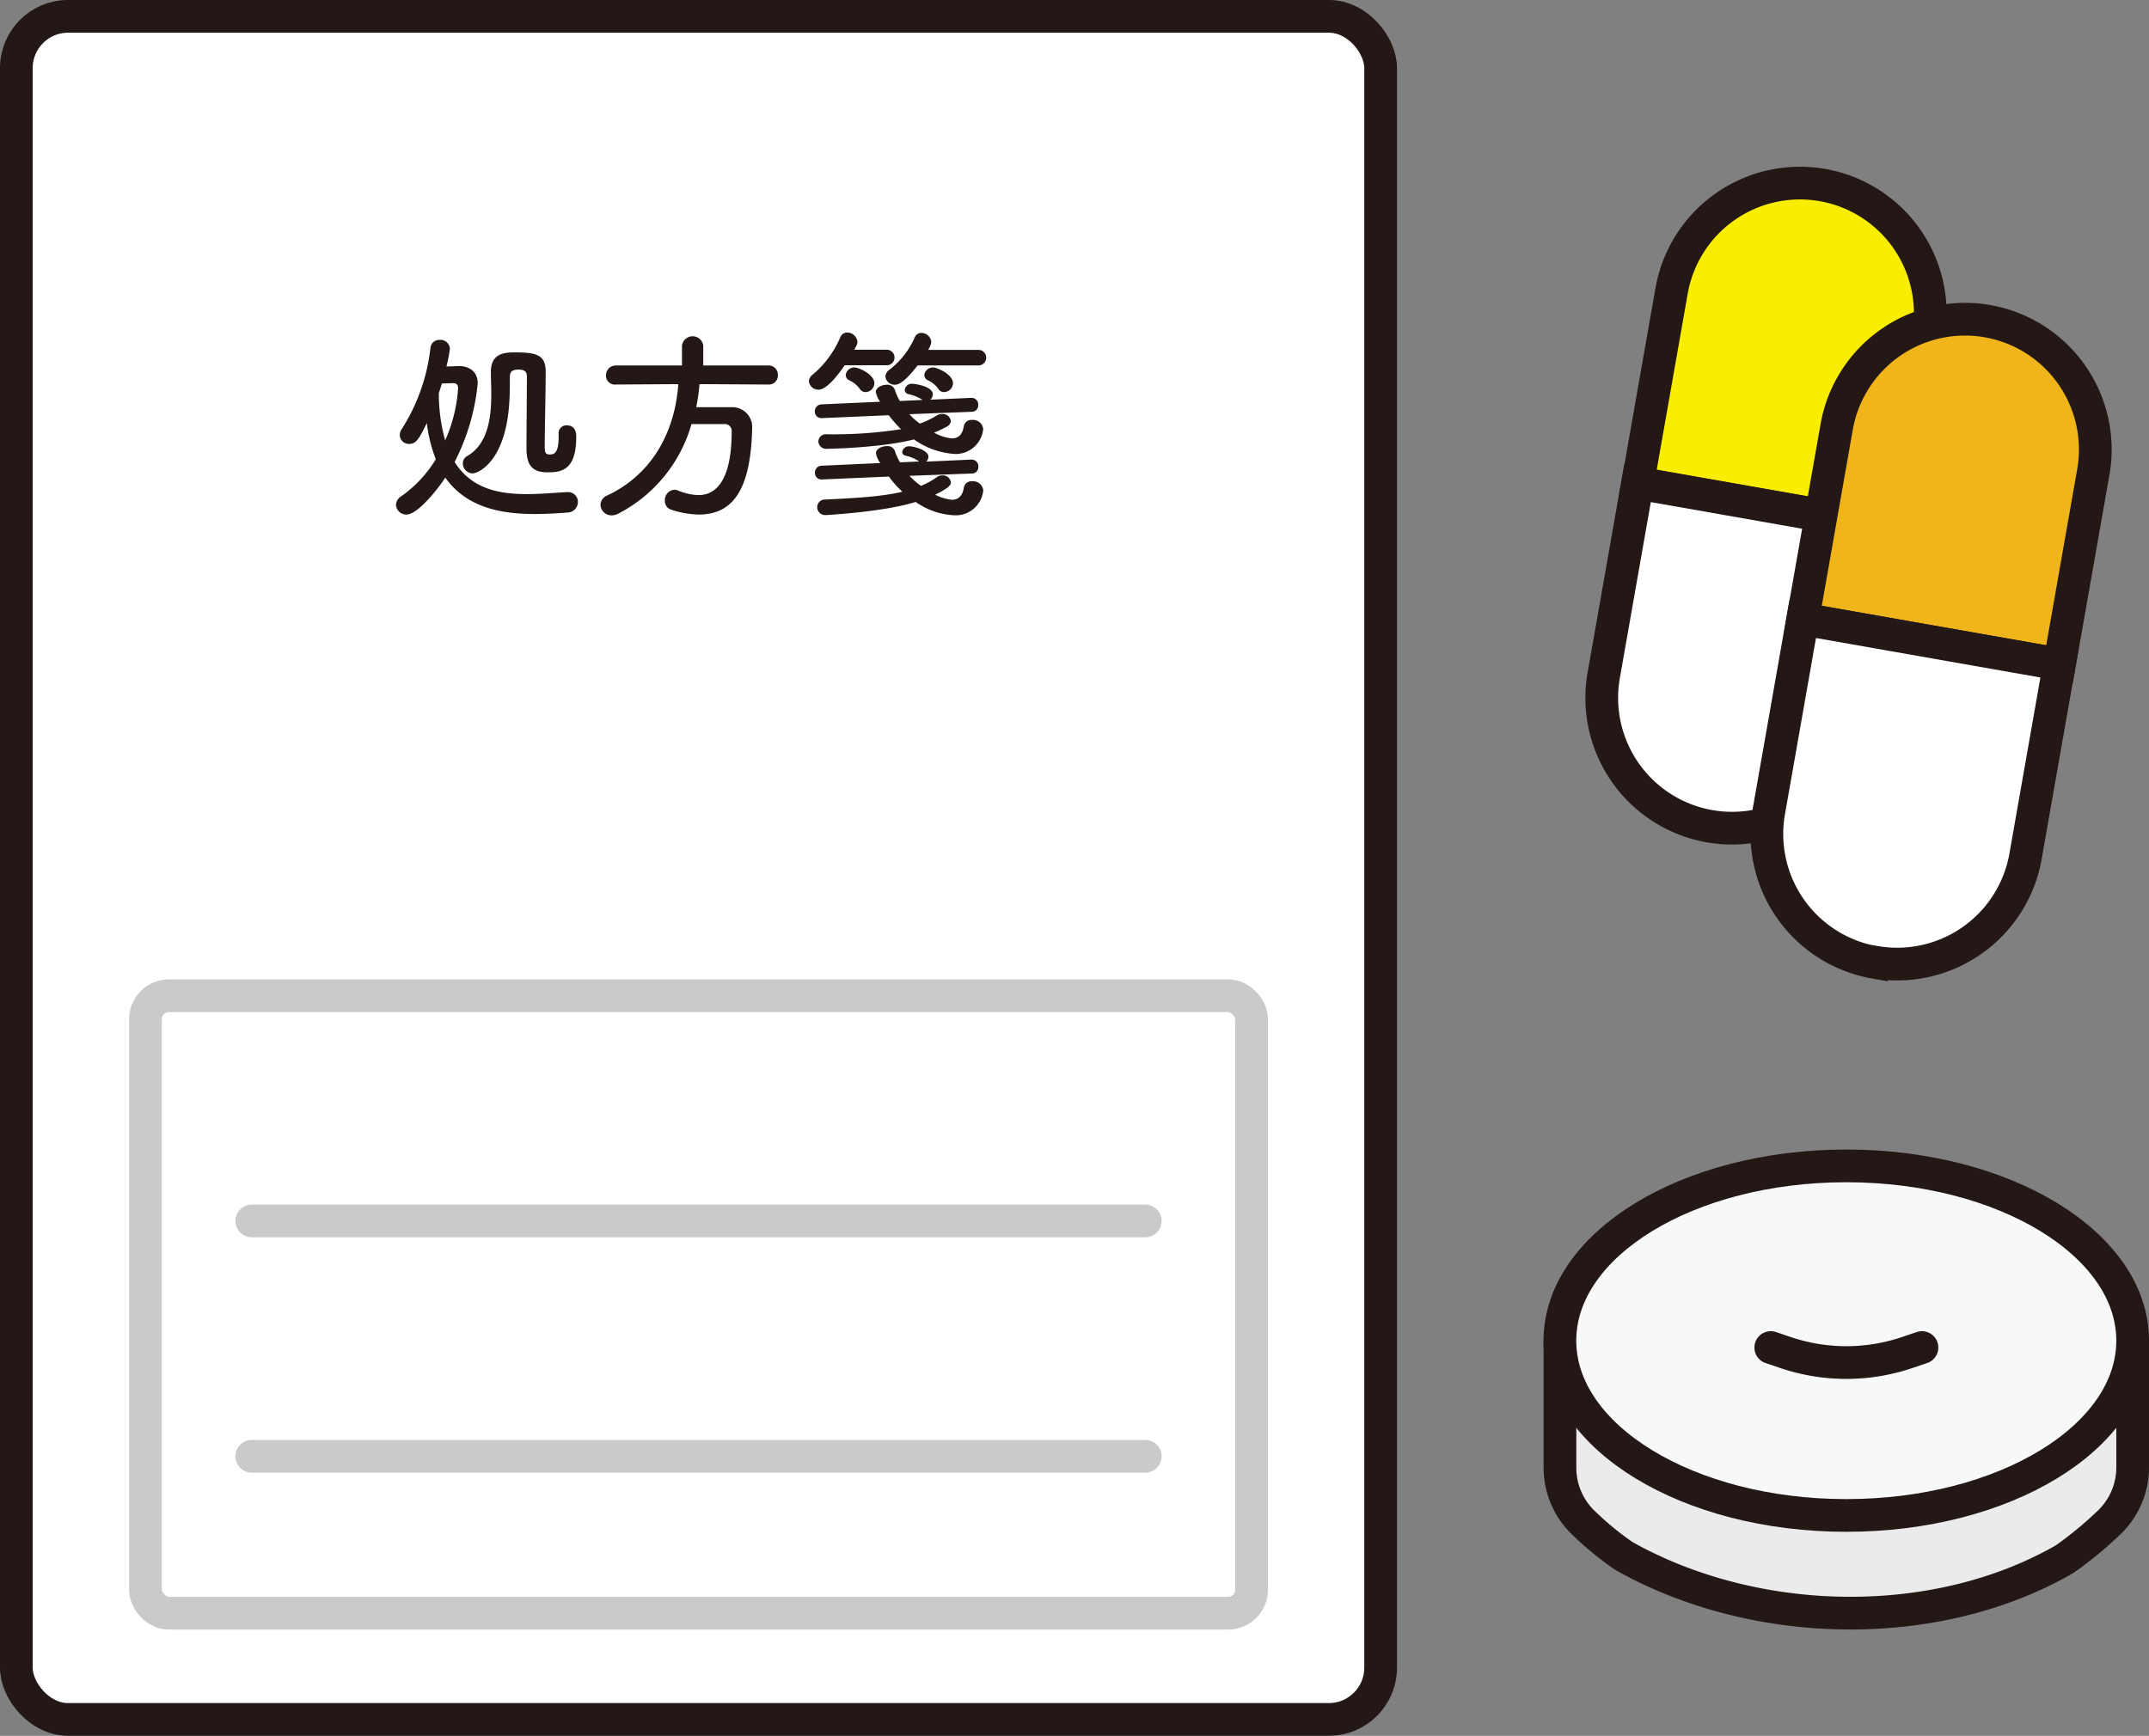 <svg xmlns="http://www.w3.org/2000/svg" viewBox="0 0 372.34 300.82"><rect x="0" y="0" width="372.34" height="300.82" fill="#808080" stroke="none"/><rect x="2.83" y="2.83" width="236.38" height="295.15" rx="8.97" style="fill:#fff;stroke:#231815;stroke-miterlimit:10;stroke-width:5.669px"/><rect x="25.2" y="172.56" width="191.65" height="107.01" rx="4.06" style="fill:#fff;stroke:#c9caca;stroke-miterlimit:10;stroke-width:5.669px"/><line x1="43.62" y1="211.59" x2="198.43" y2="211.59" style="fill:#fff;stroke:#c9caca;stroke-linecap:round;stroke-linejoin:round;stroke-width:5.669px"/><line x1="43.62" y1="252.38" x2="198.43" y2="252.38" style="fill:#fff;stroke:#c9caca;stroke-linecap:round;stroke-linejoin:round;stroke-width:5.669px"/><path d="M330.47,331.93v22a13.25,13.25,0,0,0,4.28,9.76,52.87,52.87,0,0,0,6.83,5.57c22.55,12.68,53.78,13.49,76.3.55a63.75,63.75,0,0,0,7.48-6.13,13.22,13.22,0,0,0,4.34-9.81V331.93Z" transform="translate(-60.19 -99.59)" style="fill:#ebebec;stroke:#231815;stroke-linecap:round;stroke-linejoin:round;stroke-width:5.669px"/><ellipse cx="319.89" cy="232.34" rx="49.62" ry="30.29" style="fill:#f7f8f8;stroke:#231815;stroke-miterlimit:10;stroke-width:5.669px"/><path d="M367,333.12l2.45.83a32.9,32.9,0,0,0,21.29,0l2.45-.83" transform="translate(-60.19 -99.59)" style="fill:none;stroke:#231815;stroke-linecap:round;stroke-miterlimit:10;stroke-width:5.669px"/><path d="M371.07,131.26h0a22.58,22.58,0,0,1,22.58,22.58v33.81a0,0,0,0,1,0,0H348.49a0,0,0,0,1,0,0V153.84a22.58,22.58,0,0,1,22.58-22.58Z" transform="translate(-26.93 -161.51) rotate(9.98)" style="fill:#faee00;stroke:#231815;stroke-miterlimit:10;stroke-width:5.669px"/><path d="M361.3,186.8h0a22.58,22.58,0,0,1,22.58,22.58v33.81a0,0,0,0,1,0,0H338.72a0,0,0,0,1,0,0V209.38A22.58,22.58,0,0,1,361.3,186.8Z" transform="translate(619.65 389.77) rotate(-170.02)" style="fill:#fff;stroke:#231815;stroke-miterlimit:10;stroke-width:5.669px"/><path d="M399.66,154.85h0a22.58,22.58,0,0,1,22.58,22.58v33.81a0,0,0,0,1,0,0H377.09a0,0,0,0,1,0,0V177.43A22.58,22.58,0,0,1,399.66,154.85Z" transform="translate(-22.41 -166.11) rotate(9.98)" style="fill:#f0b51b;stroke:#231815;stroke-miterlimit:10;stroke-width:5.669px"/><path d="M389.89,210.38h0A22.58,22.58,0,0,1,412.46,233v33.81a0,0,0,0,1,0,0H367.31a0,0,0,0,1,0,0V233a22.58,22.58,0,0,1,22.58-22.58Z" transform="translate(672.32 441.54) rotate(-170.02)" style="fill:#fff;stroke:#231815;stroke-miterlimit:10;stroke-width:5.669px"/><path d="M130.62,188.76a1.75,1.75,0,0,1-1.81-1.67,1.79,1.79,0,0,1,.89-1.49,21.39,21.39,0,0,0,6-6.42,25.39,25.39,0,0,1-1.56-6.28c-1.42,2.94-1.92,3.62-3.06,3.62a1.59,1.59,0,0,1-1.63-1.53,1.92,1.92,0,0,1,.32-1,32.87,32.87,0,0,0,5-14.12,1.53,1.53,0,0,1,1.6-1.38,1.64,1.64,0,0,1,1.77,1.52,24.83,24.83,0,0,1-.6,3.09c.88,0,1.7-.07,2.16-.07,1.85,0,3.26,1,3.26,3a37.78,37.78,0,0,1-4,13.62c2.91,4.65,7.66,5.57,12.52,5.57,2.42,0,4.83-.24,7-.35h.11a1.69,1.69,0,0,1,1.73,1.74,1.85,1.85,0,0,1-1.88,1.81c-1.81.14-3.65.25-5.53.25-6,0-11.92-1.14-15.57-6.32C136.72,183.4,132.78,188.76,130.62,188.76Zm6.14-22.71-.54,1.7a30.36,30.36,0,0,0,1.1,8.16,26.4,26.4,0,0,0,2.24-9c0-.64-.25-.92-.89-.92h-.1Zm14.65,11.18c0-3,.07-10,.07-12.35,0-.71-.21-1.24-1.42-1.24s-1.53.42-1.53,1.28c0,1.13,0,2.48-.07,3.93-.53,10.86-5.53,12.78-6.38,12.78a1.75,1.75,0,0,1-1.7-1.74,1.43,1.43,0,0,1,.78-1.28c3.68-2.13,4.15-6.92,4.15-10.71,0-1.35-.07-2.63-.07-3.76V164c0-3.12,2.3-3.34,4.07-3.34,3.66,0,5.43.32,5.43,3.34s-.17,10.18-.17,13c0,1.06.17,1.35.88,1.35s1.53-.18,1.53-3v-.56a1.35,1.35,0,0,1,1.38-1.49c1.67,0,1.67,1.56,1.67,2,0,5.54-2.34,6.14-4.79,6.14C152.29,181.52,151.41,180.1,151.41,177.23Z" transform="translate(-60.19 -99.59)" style="fill:#231815"/><path d="M181.39,166.16a34.81,34.81,0,0,1-.57,4c2,0,4.08,0,6,0a3.45,3.45,0,0,1,3.69,3.72V174c-.29,10.75-3.51,14.76-9.26,14.76a16.11,16.11,0,0,1-4.79-.85,1.54,1.54,0,0,1-1.07-1.53,1.79,1.79,0,0,1,1.64-1.92,1.6,1.6,0,0,1,.67.15,9.86,9.86,0,0,0,3.51.78c1.74,0,5.75-.75,5.75-11a1.19,1.19,0,0,0-1.31-1.31H180a25.25,25.25,0,0,1-12.77,15.57,2.26,2.26,0,0,1-1,.25,1.91,1.91,0,0,1-2-1.85,1.8,1.8,0,0,1,1.17-1.59c8.13-3.83,11.78-11.5,12.31-19.3l-10.89.07h0a1.51,1.51,0,0,1-1.63-1.56,1.68,1.68,0,0,1,1.67-1.74h11.49v-3.44a1.86,1.86,0,0,1,3.69,0v3.44h11.32a1.58,1.58,0,0,1,1.6,1.67,1.54,1.54,0,0,1-1.6,1.63Z" transform="translate(-60.19 -99.59)" style="fill:#231815"/><path d="M206.55,162.89c-2.84,4.12-4.15,4.23-4.51,4.23a1.65,1.65,0,0,1-1.7-1.46,1.49,1.49,0,0,1,.6-1.1A17.33,17.33,0,0,0,205.8,158a1.24,1.24,0,0,1,1.21-.78,1.78,1.78,0,0,1,1.74,1.63c0,.28,0,.35-.54,1.35h5.5a1.35,1.35,0,1,1,0,2.69Zm11.21,8.48a10.47,10.47,0,0,0,1.81,1.63,15.21,15.21,0,0,0,2.87-1.38,1.8,1.8,0,0,1,1-.28,1.4,1.4,0,0,1,1.49,1.17,1.17,1.17,0,0,1-.67,1,21.8,21.8,0,0,1-2.23,1.06,8.1,8.1,0,0,0,3.08,1c1.1,0,1.85-.63,2.09-2.2a1.31,1.31,0,0,1,1.42-1,1.76,1.76,0,0,1,1.92,1.56,4.78,4.78,0,0,1-5,4.33,13.77,13.77,0,0,1-7-2.52c-5.78,1.49-14.9,1.63-15.07,1.63a1.35,1.35,0,0,1-1.49-1.27,1.3,1.3,0,0,1,1.45-1.25,76.61,76.61,0,0,0,12.88-.88,19.52,19.52,0,0,1-2.13-2.42l-11.57.5h-.07a1.11,1.11,0,0,1-1.17-1.13,1.19,1.19,0,0,1,1.1-1.25l10.22-.46a4.08,4.08,0,0,1-.75-1.7c0-.74,1-1.24,1.88-1.24a1.36,1.36,0,0,1,1.39.81,9.43,9.43,0,0,0,.89,2l3.93-.18a6.94,6.94,0,0,0-2.44-1c-.47-.14-.64-.42-.64-.71a1.2,1.2,0,0,1,1.2-1.1c.54,0,3.66.43,3.66,1.85a1.33,1.33,0,0,1-.43.92l7.06-.32h.07a1.15,1.15,0,0,1,1.17,1.24,1.11,1.11,0,0,1-1.1,1.17Zm0,10.68a13,13,0,0,0,2,1.74,14,14,0,0,0,2.73-1.49,1.61,1.61,0,0,1,1-.32,1.38,1.38,0,0,1,1.45,1.21c0,.46-.39,1-2.73,2.13a8,8,0,0,0,2.91.88c1.1,0,1.85-.64,2.09-2.2a1.31,1.31,0,0,1,1.42-1,1.76,1.76,0,0,1,1.92,1.56,4.78,4.78,0,0,1-5,4.33,12.62,12.62,0,0,1-6.7-2.31c-5.79,1.78-15.58,2.27-15.61,2.27a1.37,1.37,0,0,1-1.46-1.35,1.33,1.33,0,0,1,1.42-1.34c5-.25,9.55-.46,13.34-1.35a17.68,17.68,0,0,1-2.34-2.63l-11.57.5h-.07a1.11,1.11,0,0,1-1.17-1.14,1.18,1.18,0,0,1,1.1-1.24l10.22-.46a4.08,4.08,0,0,1-.75-1.7c0-.75,1-1.24,1.88-1.24a1.36,1.36,0,0,1,1.39.81,9.43,9.43,0,0,0,.89,2l3.33-.14a6.36,6.36,0,0,0-2.34-1c-.43-.11-.6-.36-.6-.64a1.16,1.16,0,0,1,1.17-1c.81,0,3.37.64,3.37,1.81a1.28,1.28,0,0,1-.39.85l7.8-.35h.07a1.15,1.15,0,0,1,1.17,1.24,1.11,1.11,0,0,1-1.1,1.17ZM209.17,167a4.44,4.44,0,0,0-1.81-1.49,1.05,1.05,0,0,1-.64-.92,1.48,1.48,0,0,1,1.57-1.31c.71,0,3.4,1.21,3.4,2.73a1.59,1.59,0,0,1-1.52,1.53A1.19,1.19,0,0,1,209.17,167Zm10-4.08c-2.34,3.05-3.37,3.34-3.94,3.34a1.58,1.58,0,0,1-1.63-1.42,1.47,1.47,0,0,1,.6-1.1,14.35,14.35,0,0,0,4.51-5.75,1.23,1.23,0,0,1,1.14-.71,1.74,1.74,0,0,1,1.7,1.6,3.26,3.26,0,0,1-.57,1.35h8.62a1.35,1.35,0,1,1,0,2.69Zm3.62,4.08a4.5,4.5,0,0,0-1.81-1.49,1.05,1.05,0,0,1-.64-.92,1.48,1.48,0,0,1,1.56-1.31c.71,0,3.41,1.21,3.41,2.73a1.59,1.59,0,0,1-1.53,1.53A1.18,1.18,0,0,1,222.76,167Z" transform="translate(-60.19 -99.59)" style="fill:#231815"/></svg>